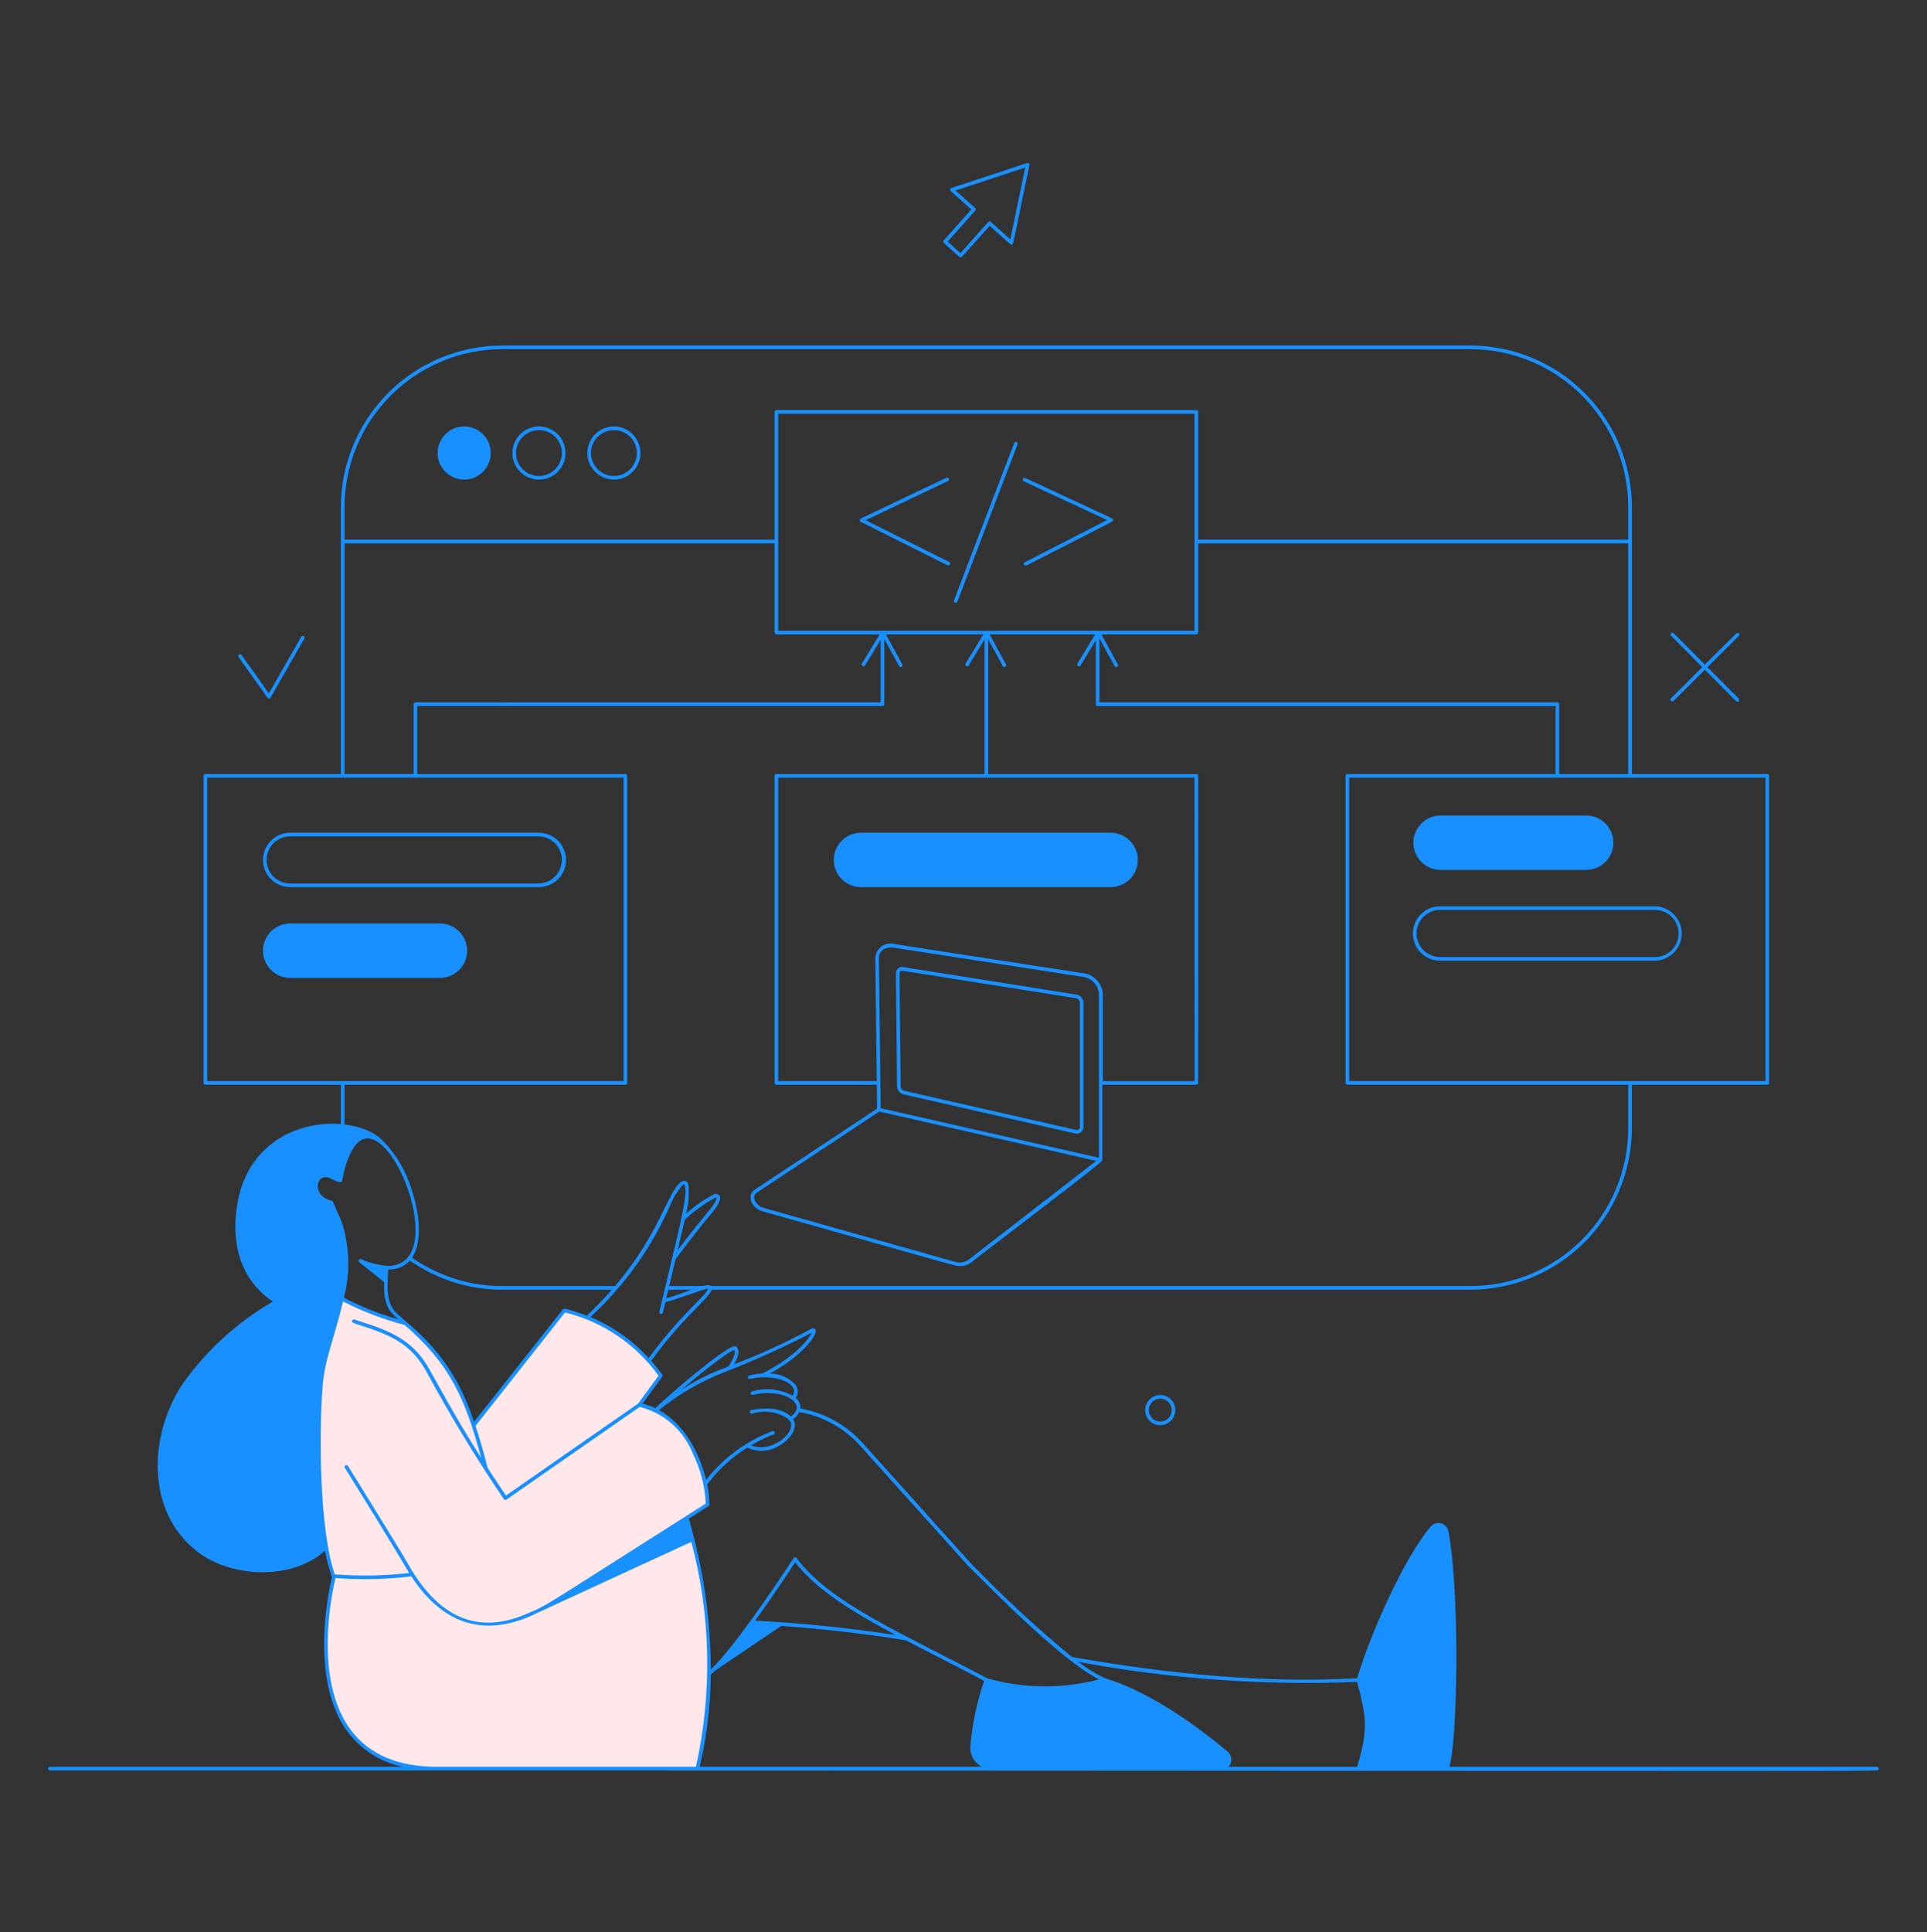 <svg width="400" height="401" viewBox="0 0 400 401" fill="none" xmlns="http://www.w3.org/2000/svg">
<rect x="0" y="0" width="400" height="401" fill="#333333" stroke="none"/>
<path d="M127.844 266.906H104.286C97.443 266.923 90.769 264.782 85.212 260.788C85.131 260.729 85.03 260.706 84.931 260.722C84.833 260.738 84.744 260.792 84.686 260.874C84.628 260.955 84.604 261.056 84.62 261.154C84.636 261.253 84.691 261.341 84.772 261.4C90.457 265.485 97.285 267.675 104.286 267.66H127.844C127.939 267.653 128.028 267.61 128.093 267.54C128.158 267.47 128.195 267.378 128.195 267.283C128.195 267.187 128.158 267.095 128.093 267.025C128.028 266.955 127.939 266.913 127.844 266.906Z" fill="#1890ff"/>
<path d="M145.958 266.906H138.424C138.329 266.913 138.24 266.955 138.175 267.025C138.11 267.095 138.073 267.187 138.073 267.283C138.073 267.378 138.11 267.47 138.175 267.54C138.24 267.61 138.329 267.653 138.424 267.66H145.958C146.053 267.653 146.142 267.61 146.207 267.54C146.272 267.47 146.309 267.378 146.309 267.283C146.309 267.187 146.272 267.095 146.207 267.025C146.142 266.955 146.053 266.913 145.958 266.906Z" fill="#1890ff"/>
<path d="M96.35 99.532C97.44 99.532 98.506 99.209 99.413 98.604C100.32 97.998 101.026 97.138 101.444 96.13C101.861 95.123 101.971 94.015 101.758 92.945C101.546 91.876 101.021 90.894 100.25 90.123C99.48 89.352 98.497 88.826 97.428 88.614C96.359 88.401 95.25 88.51 94.243 88.927C93.236 89.344 92.375 90.051 91.769 90.957C91.163 91.864 90.84 92.929 90.84 94.02C90.842 95.481 91.423 96.881 92.456 97.914C93.489 98.947 94.889 99.529 96.35 99.532Z" fill="#1890ff"/>
<path d="M111.874 99.532C112.964 99.532 114.03 99.208 114.936 98.603C115.843 97.997 116.549 97.136 116.966 96.129C117.384 95.122 117.493 94.013 117.28 92.944C117.067 91.875 116.542 90.893 115.772 90.122C115.001 89.351 114.019 88.826 112.949 88.614C111.88 88.401 110.772 88.51 109.765 88.927C108.757 89.344 107.897 90.051 107.291 90.957C106.685 91.864 106.362 92.93 106.362 94.02C106.364 95.481 106.945 96.882 107.978 97.915C109.012 98.949 110.413 99.53 111.874 99.532ZM111.874 89.262C112.816 89.262 113.736 89.541 114.519 90.064C115.302 90.587 115.912 91.331 116.272 92.201C116.632 93.07 116.726 94.028 116.542 94.951C116.359 95.874 115.905 96.722 115.239 97.388C114.573 98.054 113.725 98.507 112.801 98.69C111.878 98.874 110.921 98.779 110.051 98.419C109.181 98.058 108.438 97.448 107.915 96.665C107.392 95.882 107.114 94.961 107.114 94.02C107.116 92.758 107.618 91.548 108.51 90.656C109.402 89.764 110.612 89.263 111.874 89.262Z" fill="#1890ff"/>
<path d="M127.434 99.532C128.524 99.532 129.59 99.209 130.497 98.604C131.404 97.998 132.11 97.138 132.528 96.13C132.945 95.123 133.055 94.015 132.842 92.945C132.63 91.876 132.105 90.894 131.334 90.123C130.563 89.352 129.581 88.826 128.512 88.614C127.443 88.401 126.334 88.51 125.327 88.927C124.32 89.344 123.459 90.051 122.853 90.957C122.247 91.864 121.924 92.929 121.924 94.02C121.926 95.481 122.507 96.881 123.539 97.915C124.572 98.948 125.973 99.529 127.434 99.532ZM127.434 89.262C128.376 89.261 129.296 89.54 130.079 90.063C130.862 90.586 131.473 91.329 131.833 92.199C132.194 93.069 132.288 94.026 132.105 94.95C131.921 95.873 131.468 96.722 130.802 97.388C130.136 98.053 129.288 98.507 128.364 98.69C127.441 98.874 126.483 98.779 125.614 98.419C124.744 98.058 124 97.448 123.477 96.665C122.954 95.882 122.676 94.961 122.676 94.02C122.678 92.758 123.179 91.549 124.071 90.657C124.963 89.765 126.173 89.263 127.434 89.262Z" fill="#1890ff"/>
<path d="M185.972 201.922L186.21 225.554C186.245 225.938 186.405 226.3 186.664 226.586C186.924 226.872 187.269 227.065 187.648 227.138L223.094 235.216H223.116C223.309 235.273 223.513 235.289 223.712 235.261C223.912 235.233 224.103 235.162 224.273 235.053C224.443 234.944 224.587 234.8 224.696 234.63C224.805 234.461 224.876 234.269 224.904 234.07V208.04C224.885 207.635 224.725 207.249 224.451 206.95C224.177 206.651 223.806 206.459 223.404 206.406L187.578 200.726C187.392 200.677 187.197 200.67 187.008 200.707C186.819 200.743 186.641 200.822 186.487 200.937C186.332 201.052 186.206 201.2 186.117 201.37C186.028 201.541 185.978 201.729 185.972 201.922ZM186.862 201.598C187.192 201.312 185.114 201.172 223.288 207.148C223.512 207.175 223.72 207.278 223.877 207.44C224.034 207.602 224.131 207.813 224.152 208.038V234.07C224.152 234.27 223.798 234.608 223.262 234.484L187.816 226.406C187.602 226.368 187.405 226.265 187.252 226.111C187.099 225.957 186.998 225.76 186.962 225.546C186.7 200.282 186.65 201.78 186.862 201.598Z" fill="#1890ff"/>
<path d="M366.862 160.638H338.74V105.238C338.73 96.346 335.193 87.821 328.905 81.535C322.617 75.248 314.092 71.713 305.2 71.706H104.286C95.397 71.716 86.874 75.252 80.588 81.538C74.303 87.823 70.767 96.346 70.758 105.236V160.636H42.634C42.534 160.636 42.439 160.675 42.368 160.746C42.298 160.816 42.258 160.912 42.258 161.012V224.742C42.258 224.841 42.298 224.937 42.369 225.007C42.439 225.077 42.534 225.117 42.634 225.118H70.758V233.806C70.758 233.905 70.798 234.001 70.868 234.072C70.939 234.142 71.034 234.182 71.134 234.182C71.234 234.182 71.329 234.142 71.4 234.072C71.47 234.001 71.51 233.905 71.51 233.806V225.118H129.812C129.861 225.118 129.91 225.108 129.956 225.089C130.002 225.07 130.043 225.042 130.078 225.007C130.113 224.973 130.14 224.931 130.159 224.886C130.178 224.84 130.188 224.791 130.188 224.742V161.014C130.188 160.964 130.178 160.915 130.159 160.87C130.14 160.824 130.113 160.783 130.078 160.748C130.043 160.713 130.002 160.685 129.956 160.666C129.91 160.647 129.861 160.638 129.812 160.638H86.6V146.526H183.184C183.284 146.526 183.379 146.486 183.45 146.415C183.52 146.345 183.56 146.249 183.56 146.15V132.618L186.656 138.266C186.708 138.345 186.787 138.403 186.879 138.426C186.972 138.45 187.069 138.437 187.152 138.392C187.236 138.346 187.299 138.271 187.329 138.18C187.359 138.09 187.353 137.992 187.314 137.906L183.894 131.66H204.114L200.434 137.716C200.381 137.801 200.364 137.903 200.387 138.001C200.409 138.099 200.47 138.184 200.555 138.237C200.64 138.29 200.743 138.307 200.841 138.284C200.938 138.261 201.023 138.201 201.076 138.116L204.372 132.682V160.638H161.158C161.109 160.638 161.06 160.647 161.014 160.666C160.968 160.685 160.927 160.713 160.892 160.748C160.857 160.783 160.83 160.824 160.811 160.87C160.792 160.915 160.782 160.964 160.782 161.014V224.74C160.782 224.84 160.822 224.935 160.892 225.006C160.962 225.077 161.058 225.117 161.158 225.118H182L182.058 230.09L156.74 246.856C154.866 248.02 155.94 250.732 158.308 251.398C200.972 263.426 198.326 262.764 199.274 262.764C200.057 262.783 200.825 262.546 201.46 262.088C229.948 240.314 228.802 240.994 228.764 240.78L228.82 240.744V225.118H248.338C248.438 225.117 248.534 225.077 248.604 225.006C248.674 224.935 248.714 224.84 248.714 224.74V161.014C248.714 160.964 248.704 160.915 248.685 160.87C248.666 160.824 248.639 160.783 248.604 160.748C248.569 160.713 248.528 160.685 248.482 160.666C248.436 160.647 248.387 160.638 248.338 160.638H205.124V132.694L208.178 138.266C208.229 138.345 208.309 138.403 208.401 138.426C208.494 138.45 208.591 138.437 208.674 138.392C208.758 138.346 208.821 138.271 208.851 138.18C208.881 138.09 208.875 137.992 208.836 137.906L205.416 131.66H227.324L223.644 137.716C223.591 137.801 223.574 137.903 223.597 138.001C223.619 138.099 223.68 138.184 223.765 138.237C223.85 138.29 223.953 138.307 224.051 138.284C224.148 138.261 224.233 138.201 224.286 138.116L227.466 132.888V146.16C227.466 146.259 227.506 146.355 227.576 146.425C227.647 146.496 227.742 146.536 227.842 146.536H322.896V160.648H279.682C279.582 160.648 279.487 160.687 279.416 160.758C279.346 160.828 279.306 160.924 279.306 161.024V224.742C279.306 224.841 279.346 224.937 279.416 225.007C279.487 225.078 279.582 225.118 279.682 225.118H337.988V234.13C337.978 242.821 334.52 251.154 328.373 257.299C322.226 263.444 313.892 266.899 305.2 266.906H147.386C147.291 266.913 147.202 266.955 147.137 267.025C147.072 267.095 147.035 267.187 147.035 267.283C147.035 267.378 147.072 267.47 147.137 267.54C147.202 267.61 147.291 267.653 147.386 267.66H305.2C314.089 267.649 322.612 264.113 328.898 257.827C335.183 251.541 338.719 243.019 338.73 234.13V225.118H366.852C366.952 225.118 367.047 225.078 367.118 225.007C367.188 224.937 367.228 224.841 367.228 224.742V161.014C367.228 160.916 367.19 160.821 367.121 160.751C367.053 160.681 366.96 160.64 366.862 160.638ZM185.574 196.682L224.702 202.722C225.581 202.828 226.398 203.23 227.018 203.861C227.639 204.493 228.026 205.317 228.116 206.198V240.282L182.814 230L182.438 198.814C182.418 197.212 183.952 196.424 185.574 196.682ZM198.174 261.86L158.512 250.682C156.834 250.208 155.836 248.282 157.15 247.482L182.514 230.682L227.546 240.922L201 261.482C200.587 261.753 200.117 261.928 199.627 261.992C199.136 262.057 198.638 262.009 198.168 261.854L198.174 261.86ZM247.974 224.37H228.918V206.202C228.826 205.135 228.369 204.132 227.624 203.363C226.879 202.593 225.891 202.104 224.828 201.978L185.7 195.938C185.244 195.807 184.764 195.782 184.297 195.864C183.829 195.945 183.386 196.132 183.001 196.409C182.617 196.686 182.299 197.047 182.074 197.465C181.849 197.882 181.721 198.346 181.7 198.82L182 224.364H161.534V161.39H247.962L247.974 224.37ZM104.286 72.46H305.2C313.89 72.469 322.221 75.925 328.366 82.07C334.511 88.215 337.968 96.546 337.978 105.236V112.004H248.714V85.482C248.714 85.382 248.674 85.286 248.604 85.216C248.533 85.145 248.438 85.106 248.338 85.106H161.158C161.058 85.106 160.963 85.145 160.892 85.216C160.822 85.286 160.782 85.382 160.782 85.482V112.004H71.51V105.236C71.519 96.546 74.976 88.215 81.12 82.07C87.265 75.925 95.596 72.469 104.286 72.46ZM161.534 130.908V85.862H247.962V130.908H161.534ZM129.436 224.364H43.012V161.39H129.436V224.364ZM86.224 145.764C86.124 145.764 86.028 145.803 85.957 145.874C85.886 145.945 85.846 146.041 85.846 146.142V160.63H71.51V112.756H160.782V131.282C160.782 131.381 160.822 131.477 160.892 131.548C160.963 131.618 161.058 131.658 161.158 131.658H182.6L178.92 137.714C178.867 137.799 178.85 137.901 178.873 137.999C178.895 138.097 178.956 138.182 179.041 138.235C179.126 138.288 179.229 138.305 179.327 138.282C179.424 138.259 179.509 138.199 179.562 138.114L182.8 132.754V145.772L86.224 145.764ZM323.272 145.764H228.218V132.482L231.388 138.268C231.439 138.347 231.519 138.405 231.611 138.428C231.704 138.452 231.801 138.439 231.884 138.394C231.968 138.348 232.031 138.273 232.061 138.182C232.091 138.092 232.085 137.994 232.046 137.908L228.626 131.662H248.338C248.387 131.662 248.436 131.652 248.482 131.633C248.528 131.614 248.569 131.586 248.604 131.551C248.639 131.517 248.666 131.475 248.685 131.43C248.704 131.384 248.714 131.335 248.714 131.286V112.756H337.988V160.638H323.648V146.15C323.648 146.05 323.608 145.954 323.538 145.883C323.468 145.812 323.372 145.772 323.272 145.772V145.764ZM366.486 224.364H280.058V161.39H366.486V224.364Z" fill="#1890ff"/>
<path d="M179.69 107.966L196.8 99.82C196.89 99.777 196.96 99.7 196.993 99.606C197.026 99.511 197.021 99.408 196.978 99.318C196.935 99.228 196.858 99.158 196.764 99.125C196.67 99.091 196.566 99.097 196.476 99.14L178.676 107.618C178.613 107.649 178.559 107.697 178.522 107.756C178.485 107.816 178.465 107.885 178.465 107.956C178.465 108.026 178.485 108.095 178.522 108.155C178.559 108.215 178.613 108.263 178.676 108.294C197.39 117.652 196.662 117.346 196.862 117.346C196.946 117.345 197.028 117.315 197.094 117.262C197.159 117.21 197.206 117.136 197.225 117.054C197.244 116.972 197.235 116.886 197.2 116.809C197.165 116.733 197.105 116.67 197.03 116.632L179.69 107.966Z" fill="#1890ff"/>
<path d="M230.822 107.572L212.822 99.204C212.732 99.162 212.628 99.157 212.534 99.191C212.441 99.225 212.364 99.295 212.322 99.386C212.28 99.476 212.275 99.58 212.309 99.673C212.344 99.767 212.414 99.844 212.504 99.886L229.816 107.93L212.708 116.698C212.624 116.746 212.561 116.824 212.533 116.917C212.506 117.01 212.515 117.11 212.559 117.197C212.604 117.283 212.68 117.349 212.772 117.38C212.864 117.412 212.964 117.407 213.052 117.366C232.39 107.492 231.052 108.248 231.052 107.906C231.049 107.834 231.026 107.764 230.986 107.705C230.945 107.646 230.888 107.6 230.822 107.572Z" fill="#1890ff"/>
<path d="M210.532 91.914L198.028 124.588C197.992 124.681 197.995 124.784 198.035 124.875C198.076 124.966 198.151 125.038 198.244 125.074C198.337 125.109 198.441 125.107 198.532 125.066C198.623 125.026 198.694 124.951 198.73 124.858L211.234 92.182C211.265 92.09 211.259 91.989 211.218 91.901C211.176 91.813 211.103 91.745 211.012 91.71C210.921 91.675 210.82 91.677 210.731 91.715C210.641 91.753 210.57 91.824 210.532 91.914Z" fill="#1890ff"/>
<path d="M60.132 172.824C58.654 172.851 57.245 173.458 56.21 174.513C55.174 175.569 54.594 176.988 54.594 178.467C54.594 179.945 55.174 181.365 56.21 182.42C57.245 183.475 58.654 184.082 60.132 184.11H111.742C112.492 184.124 113.237 183.988 113.934 183.711C114.631 183.434 115.266 183.02 115.801 182.495C116.337 181.97 116.762 181.343 117.052 180.651C117.343 179.959 117.492 179.217 117.492 178.467C117.492 177.717 117.343 176.974 117.052 176.282C116.762 175.591 116.337 174.964 115.801 174.438C115.266 173.913 114.631 173.5 113.934 173.222C113.237 172.945 112.492 172.81 111.742 172.824H60.132ZM116.634 178.468C116.632 179.764 116.116 181.007 115.199 181.924C114.282 182.84 113.039 183.356 111.742 183.358H60.132C58.852 183.332 57.633 182.805 56.737 181.891C55.841 180.976 55.339 179.747 55.339 178.467C55.339 177.186 55.841 175.957 56.737 175.043C57.633 174.128 58.852 173.602 60.132 173.576H111.742C113.039 173.577 114.282 174.093 115.199 175.01C116.116 175.927 116.632 177.171 116.634 178.468Z" fill="#1890ff"/>
<path d="M178.826 172.824C178.076 172.81 177.331 172.945 176.634 173.222C175.937 173.5 175.302 173.913 174.767 174.438C174.231 174.964 173.806 175.591 173.516 176.282C173.225 176.974 173.076 177.717 173.076 178.467C173.076 179.217 173.225 179.959 173.516 180.651C173.806 181.343 174.231 181.97 174.767 182.495C175.302 183.02 175.937 183.434 176.634 183.711C177.331 183.988 178.076 184.124 178.826 184.11H230.436C231.186 184.124 231.931 183.988 232.628 183.711C233.325 183.434 233.96 183.02 234.495 182.495C235.031 181.97 235.456 181.343 235.746 180.651C236.037 179.959 236.186 179.217 236.186 178.467C236.186 177.717 236.037 176.974 235.746 176.282C235.456 175.591 235.031 174.964 234.495 174.438C233.96 173.913 233.325 173.5 232.628 173.222C231.931 172.945 231.186 172.81 230.436 172.824H178.826Z" fill="#1890ff"/>
<path d="M91.216 191.664H60.132C58.654 191.691 57.245 192.298 56.21 193.353C55.174 194.409 54.594 195.828 54.594 197.307C54.594 198.785 55.174 200.205 56.21 201.26C57.245 202.315 58.654 202.922 60.132 202.95H91.216C91.966 202.964 92.711 202.828 93.408 202.551C94.105 202.274 94.74 201.86 95.275 201.335C95.811 200.809 96.236 200.183 96.526 199.491C96.817 198.799 96.966 198.057 96.966 197.307C96.966 196.556 96.817 195.814 96.526 195.122C96.236 194.431 95.811 193.804 95.275 193.278C94.74 192.753 94.105 192.339 93.408 192.062C92.711 191.785 91.966 191.649 91.216 191.664Z" fill="#1890ff"/>
<path d="M299.034 180.54H329.258C330.755 180.54 332.19 179.945 333.249 178.887C334.307 177.828 334.902 176.393 334.902 174.896C334.902 173.399 334.307 171.963 333.249 170.905C332.19 169.846 330.755 169.252 329.258 169.252H299.034C297.537 169.252 296.102 169.846 295.043 170.905C293.985 171.963 293.39 173.399 293.39 174.896C293.39 176.393 293.985 177.828 295.043 178.887C296.102 179.945 297.537 180.54 299.034 180.54Z" fill="#1890ff"/>
<path d="M343.542 188.092H299.034C298.284 188.078 297.539 188.213 296.842 188.49C296.145 188.768 295.51 189.181 294.975 189.706C294.439 190.232 294.014 190.859 293.724 191.55C293.433 192.242 293.284 192.985 293.284 193.735C293.284 194.485 293.433 195.227 293.724 195.919C294.014 196.611 294.439 197.238 294.975 197.763C295.51 198.288 296.145 198.702 296.842 198.979C297.539 199.256 298.284 199.392 299.034 199.378H343.542C345.02 199.35 346.428 198.743 347.464 197.688C348.5 196.633 349.08 195.213 349.08 193.735C349.08 192.256 348.5 190.837 347.464 189.781C346.428 188.726 345.02 188.119 343.542 188.092ZM348.432 193.734C348.431 195.03 347.915 196.274 346.999 197.191C346.082 198.108 344.839 198.624 343.542 198.626H299.034C298.383 198.639 297.737 198.522 297.132 198.282C296.527 198.042 295.976 197.684 295.511 197.229C295.046 196.773 294.677 196.229 294.425 195.63C294.173 195.03 294.043 194.385 294.043 193.735C294.043 193.084 294.173 192.44 294.425 191.84C294.677 191.24 295.046 190.696 295.511 190.241C295.976 189.785 296.527 189.427 297.132 189.187C297.737 188.947 298.383 188.83 299.034 188.844H343.542C344.838 188.845 346.081 189.361 346.998 190.278C347.915 191.194 348.43 192.437 348.432 193.734Z" fill="#1890ff"/>
<path d="M347.36 145.482L353.888 138.994L360.378 145.52C360.448 145.59 360.544 145.63 360.644 145.631C360.743 145.631 360.839 145.592 360.91 145.522C360.981 145.451 361.021 145.356 361.021 145.256C361.022 145.156 360.982 145.06 360.912 144.99L354.422 138.462L360.95 131.972C361.015 131.9 361.049 131.807 361.047 131.71C361.044 131.614 361.005 131.522 360.937 131.454C360.869 131.386 360.778 131.347 360.682 131.344C360.585 131.341 360.492 131.375 360.42 131.44L353.892 137.928L347.4 131.404C347.329 131.339 347.235 131.304 347.139 131.307C347.043 131.309 346.951 131.348 346.883 131.416C346.814 131.484 346.775 131.576 346.772 131.672C346.769 131.768 346.804 131.862 346.868 131.934L353.356 138.464L346.828 144.952C346.764 145.023 346.729 145.117 346.732 145.213C346.735 145.309 346.774 145.401 346.843 145.469C346.911 145.537 347.003 145.576 347.099 145.578C347.195 145.581 347.289 145.546 347.36 145.482Z" fill="#1890ff"/>
<path d="M55.53 144.806C55.567 144.857 55.616 144.898 55.673 144.926C55.729 144.953 55.792 144.966 55.855 144.963C55.918 144.96 55.98 144.941 56.033 144.909C56.087 144.876 56.132 144.83 56.164 144.776L63.176 132.528C63.226 132.441 63.239 132.338 63.212 132.242C63.186 132.145 63.123 132.063 63.036 132.014C62.949 131.964 62.846 131.951 62.75 131.977C62.654 132.003 62.572 132.067 62.522 132.154L55.8 143.892L50.142 135.924C50.083 135.847 49.996 135.796 49.9 135.782C49.803 135.767 49.706 135.791 49.626 135.847C49.547 135.904 49.493 135.989 49.475 136.084C49.457 136.18 49.477 136.278 49.53 136.36L55.53 144.806Z" fill="#1890ff"/>
<path d="M199.4 53.426C199.638 53.426 199.136 53.912 205.426 46.86C210.026 50.954 209.776 50.844 210.068 50.746C210.36 50.648 210.046 51.69 213.678 34.276C213.692 34.211 213.688 34.144 213.668 34.081C213.647 34.018 213.61 33.962 213.561 33.918C213.511 33.874 213.451 33.844 213.386 33.831C213.322 33.818 213.255 33.822 213.192 33.844L197.492 39.026C197.429 39.046 197.373 39.083 197.329 39.133C197.285 39.182 197.254 39.242 197.241 39.307C197.227 39.372 197.231 39.439 197.251 39.502C197.272 39.565 197.309 39.621 197.358 39.666L201.634 43.466L195.888 49.908C195.855 49.944 195.83 49.987 195.814 50.034C195.797 50.081 195.791 50.13 195.794 50.179C195.797 50.229 195.809 50.277 195.831 50.321C195.853 50.365 195.883 50.405 195.92 50.438C199.4 53.554 199.2 53.426 199.4 53.426ZM202.446 43.696C202.512 43.621 202.546 43.523 202.541 43.423C202.535 43.324 202.49 43.23 202.416 43.164L198.346 39.538L212.81 34.762L209.722 49.682L205.654 46.054C205.617 46.02 205.574 45.995 205.528 45.978C205.481 45.962 205.431 45.955 205.382 45.957C205.332 45.96 205.284 45.973 205.239 45.994C205.195 46.016 205.155 46.046 205.122 46.084L199.378 52.524L196.708 50.144L202.446 43.696Z" fill="#1890ff"/>
<path d="M240.846 289.514C240.226 289.513 239.621 289.697 239.105 290.04C238.59 290.384 238.188 290.873 237.951 291.446C237.714 292.018 237.651 292.648 237.772 293.255C237.893 293.863 238.191 294.421 238.629 294.86C239.067 295.298 239.625 295.596 240.232 295.717C240.84 295.838 241.47 295.776 242.042 295.539C242.615 295.302 243.104 294.901 243.448 294.386C243.792 293.871 243.976 293.265 243.976 292.646C243.975 291.816 243.645 291.02 243.058 290.433C242.471 289.846 241.676 289.515 240.846 289.514ZM240.846 295.024C240.375 295.024 239.915 294.885 239.523 294.623C239.131 294.362 238.826 293.99 238.646 293.555C238.465 293.12 238.418 292.642 238.51 292.18C238.601 291.718 238.828 291.294 239.161 290.961C239.494 290.628 239.918 290.401 240.38 290.309C240.842 290.217 241.321 290.265 241.756 290.445C242.191 290.626 242.562 290.931 242.824 291.323C243.085 291.714 243.224 292.175 243.224 292.646C243.223 293.276 242.973 293.881 242.527 294.327C242.081 294.772 241.477 295.023 240.846 295.024Z" fill="#1890ff"/>
<path d="M144.76 367.046H90.622C59.97 367.02 68.534 330.374 69.306 327.3C65.906 318.374 65.804 297.546 66.584 287.762C67.388 282.349 68.663 277.018 70.396 271.828L70.964 269.542C75.154 271.729 79.577 273.436 84.15 274.63C90.911 280.099 95.841 287.503 98.28 295.85L117.15 271.948C125.242 273.884 132.352 278.7 137.15 285.498L132.706 291.582C136.158 292.245 139.237 294.178 141.334 297C142.426 298.361 143.359 299.843 144.114 301.416L145.504 304.794C146.352 307.191 146.812 309.709 146.868 312.252C146.868 312.252 113.048 333.572 112.22 334.002L143.758 319.464L144.558 322.852C147.986 337.376 148.055 352.491 144.76 367.046Z" fill="#FFE7EA"/>
<path d="M389.6 366.668H300.846C302.476 361.834 303.148 331.622 300.694 317.982C300.653 317.552 300.482 317.145 300.202 316.816C299.923 316.487 299.55 316.252 299.133 316.141C298.716 316.031 298.275 316.051 297.869 316.199C297.464 316.348 297.114 316.616 296.866 316.97C291.21 323.674 284.282 339.606 281.71 348.288C258.892 349.588 237.02 346.408 222.51 343.888C215.108 337.767 208.058 331.232 201.394 324.316L179.096 299.516C175.702 295.734 171.138 293.199 166.134 292.316C166.175 291.894 166.106 291.47 165.935 291.082C165.764 290.695 165.495 290.359 165.156 290.106C165.43 289.721 165.579 289.261 165.584 288.789C165.59 288.317 165.451 287.855 165.186 287.464C164.512 286.698 163.681 286.087 162.749 285.672C161.817 285.258 160.806 285.05 159.786 285.064C166.478 281.416 169.306 277.432 169.346 276.304C169.362 275.84 168.986 275.45 168.298 275.822C163.165 278.617 157.848 281.059 152.384 283.134C153.026 282.014 153.738 280.36 152.922 279.558C152.868 279.503 152.802 279.461 152.729 279.434C152.657 279.407 152.579 279.397 152.502 279.404C150.566 279.424 138.572 289.732 136.044 292.244C135.189 291.841 134.292 291.533 133.37 291.326L137.464 285.726C137.644 285.482 137.482 285.344 137.36 285.14C136.664 284.192 135.937 283.289 135.178 282.432C142.45 272.29 148.616 268.562 147.688 267.032C147.322 266.432 146.246 266.776 144.618 267.308C141.59 268.344 140.002 269.018 138.308 269.42C138.818 267.262 140.074 261.974 140.226 261.334C141.868 259.102 145.504 254.382 147.468 252.08C149.198 250.054 149.806 248.752 149.324 248.102C149.178 247.941 148.982 247.834 148.768 247.798C148.553 247.761 148.333 247.798 148.142 247.902C146.068 248.986 144.141 250.33 142.408 251.902C142.931 249.926 143.091 247.871 142.88 245.838C142.628 245.022 141.934 244.702 141.006 245.606C138.066 248.466 135.91 259.262 123.192 271.7C122.694 272.188 122.24 272.632 121.838 273.046C120.391 272.48 118.908 272.008 117.4 271.634C117.295 271.61 117.185 271.611 117.081 271.639C116.976 271.667 116.88 271.719 116.8 271.792L98.4 295.086C97.756 293.16 97.011 291.27 96.17 289.422C91.066 278.404 83.606 274.26 81.796 271.94C80.038 269.678 80.474 266.712 80.568 263.488C88.124 263.346 87.868 253.996 85.406 246.758C84.295 243.154 82.38 239.851 79.806 237.096C74.376 230.752 54.606 230.908 49.87 247.2C49.12 249.8 45.976 262.898 56.63 270.134C49.264 274.402 42.898 280.199 37.96 287.134C30.93 297.654 30.114 313.568 40.916 321.99C47.848 327.39 60.41 328.118 67.468 321.846C67.804 323.703 68.286 325.531 68.91 327.312C68.262 329.976 64.066 348.846 72.356 359.67C75.156 363.267 79.146 365.748 83.61 366.67H10.35C10.255 366.677 10.166 366.719 10.101 366.789C10.036 366.859 9.999 366.951 9.999 367.047C9.999 367.142 10.036 367.234 10.101 367.304C10.166 367.374 10.255 367.417 10.35 367.424C344.938 367.424 385.15 367.706 389.55 367.4C390.4 367.338 389.892 366.668 389.6 366.668ZM152.442 280.162C152.828 280.738 151.962 282.496 151.18 283.626C147.77 284.828 144.512 286.426 141.474 288.388C145.864 284.658 151.378 280.316 152.442 280.162ZM150.278 284.8C156.435 282.416 162.46 279.706 168.328 276.682C168.341 276.675 168.356 276.672 168.37 276.674C168.385 276.676 168.399 276.683 168.409 276.693C168.42 276.703 168.427 276.716 168.43 276.731C168.432 276.745 168.43 276.76 168.424 276.774C167.738 278.132 164.838 281.72 158.206 285.054C157.297 285.096 156.394 285.23 155.512 285.454C155.415 285.478 155.332 285.54 155.281 285.626C155.23 285.712 155.215 285.815 155.24 285.912C155.265 286.008 155.327 286.091 155.413 286.142C155.499 286.193 155.601 286.208 155.698 286.184C160.552 284.956 166.15 287.016 164.546 289.676C161.954 288.265 158.91 287.939 156.078 288.768C155.986 288.796 155.909 288.859 155.862 288.943C155.815 289.027 155.802 289.126 155.825 289.219C155.849 289.312 155.907 289.393 155.988 289.444C156.07 289.496 156.168 289.514 156.262 289.496C162.516 287.918 167.906 291.406 164.158 293.974C162.254 292.108 158.644 292.068 155.93 292.662C155.882 292.672 155.836 292.692 155.795 292.721C155.755 292.749 155.72 292.785 155.694 292.827C155.667 292.868 155.649 292.915 155.64 292.964C155.631 293.012 155.632 293.062 155.643 293.111C155.654 293.159 155.674 293.205 155.702 293.245C155.73 293.286 155.766 293.32 155.808 293.347C155.85 293.374 155.896 293.392 155.945 293.401C155.994 293.409 156.044 293.408 156.092 293.398C157.322 293.003 158.625 292.887 159.905 293.06C161.185 293.233 162.411 293.69 163.492 294.398C163.731 294.575 163.924 294.808 164.055 295.075C164.185 295.343 164.25 295.638 164.244 295.936C164.044 298.258 159.62 301.498 155.914 299.968C157.361 299.091 158.883 298.344 160.462 297.738C160.562 297.734 160.656 297.69 160.723 297.617C160.791 297.544 160.827 297.446 160.823 297.347C160.819 297.247 160.776 297.153 160.702 297.085C160.629 297.017 160.532 296.982 160.432 296.986C154.96 299.019 150.161 302.535 146.572 307.14C145.172 301.466 142.026 295.502 136.786 292.652C140.86 289.367 145.41 286.72 150.278 284.8ZM148.436 248.59C148.746 248.456 148.79 248.558 148.678 248.924C148.242 250.338 146.658 251.534 140.662 259.478C141.278 256.878 141.782 254.724 142.136 253.134C144.032 251.354 146.149 249.827 148.436 248.59ZM123.716 272.23C130.277 265.921 135.525 258.376 139.156 250.03C139.735 248.638 140.515 247.338 141.472 246.174C142.01 245.61 142.116 245.718 142.22 246.326C142.678 249.022 140.62 256.212 136.866 272.252C136.845 272.348 136.862 272.449 136.915 272.533C136.967 272.617 137.051 272.676 137.147 272.699C137.243 272.722 137.345 272.705 137.429 272.654C137.513 272.602 137.574 272.52 137.598 272.424C137.771 271.682 137.943 270.952 138.112 270.234C140.654 269.708 145.924 267.434 147.002 267.46C146.48 268.996 140.918 273.194 134.658 281.86C131.304 278.177 127.185 275.273 122.59 273.35C122.93 272.996 123.306 272.628 123.716 272.23ZM117.294 272.376C125.114 274.309 131.991 278.962 136.694 285.502L132.454 291.302L105.016 310.388C103.633 308.338 102.367 306.418 101.216 304.628C100.389 301.384 99.553 298.483 98.708 295.926L117.294 272.376ZM68.8 244.644C69.426 245.004 70.85 245.762 71 245.044C72.25 238.688 74.14 236.83 75.504 236.392C82.464 234.16 92.844 262.518 80.582 262.732C78.633 262.589 76.723 262.107 74.94 261.308C74.856 261.273 74.763 261.269 74.676 261.298C74.59 261.327 74.517 261.385 74.471 261.464C74.425 261.542 74.409 261.634 74.425 261.724C74.442 261.813 74.491 261.893 74.562 261.95L79.744 266.082C79.612 270.606 80.596 271.996 82.628 273.796C78.739 272.695 74.972 271.2 71.386 269.334C72.495 265.113 72.595 260.69 71.678 256.424C71.397 254.839 70.891 253.303 70.174 251.862C69.006 249.248 69.174 249.282 68.872 249.21C64.348 248.13 65.718 242.882 68.8 244.644ZM66.96 287.792C67.43 281.884 69.474 277.45 71.204 270.102C75.274 272.177 79.554 273.811 83.972 274.974C93.404 283.08 96.572 290.278 99.892 302.574C94.066 293.402 91.076 287.574 89.05 284.048C85.818 278.402 81.72 276.462 74.99 274.312C74.39 274.112 73.916 273.968 73.59 273.838C73.498 273.803 73.397 273.806 73.307 273.845C73.217 273.884 73.147 273.957 73.109 274.048C73.073 274.138 73.072 274.24 73.109 274.33C73.146 274.421 73.216 274.494 73.306 274.534C73.636 274.67 74.13 274.828 74.756 275.028C81.338 277.13 85.284 278.99 88.39 284.428C93.335 293.596 98.742 302.507 104.59 311.128C104.768 311.39 104.99 311.288 105.19 311.178L132.79 291.978C135.251 292.592 137.53 293.783 139.44 295.452C141.349 297.121 142.834 299.221 143.772 301.578C145.401 304.839 146.327 308.406 146.49 312.048C110.128 335.136 114.018 332.896 109.25 334.958C99.03 339.376 90.834 335.626 84.512 324.256C83.34 322.146 72.688 304.97 72.234 304.24C72.208 304.198 72.174 304.161 72.133 304.132C72.093 304.104 72.047 304.083 71.999 304.072C71.951 304.061 71.901 304.059 71.852 304.067C71.803 304.076 71.756 304.093 71.714 304.12C71.672 304.146 71.635 304.18 71.607 304.221C71.578 304.261 71.557 304.307 71.546 304.355C71.535 304.403 71.534 304.453 71.542 304.502C71.55 304.551 71.568 304.598 71.594 304.64C81.88 321.15 84.904 326.408 84.932 326.456C79.808 327.046 74.638 327.14 69.496 326.734C66.294 317.638 66.2 297.352 66.96 287.792ZM90.62 366.668C82.686 366.668 76.744 364.154 72.958 359.214C64.872 348.66 69.012 330.096 69.644 327.496C74.89 327.898 80.163 327.782 85.386 327.15C91.8 336.97 100 339.506 109.556 335.646L143.504 319.994C147.554 335.251 147.882 351.257 144.46 366.668H90.62ZM203.806 366.668H145.234C146.719 360.394 147.49 353.973 147.534 347.526C148.874 346.326 147.306 347.478 162.182 337.434C168.492 337.888 178.052 338.774 188.054 340.434C189.966 341.434 200.738 346.934 204.284 348.834C202.781 353.213 201.823 357.762 201.432 362.376C201.36 363.245 201.547 364.115 201.968 364.879C202.389 365.642 203.027 366.265 203.8 366.668H203.806ZM156.752 336.346C160.552 331.094 164.05 325.778 165.062 324.228C169.35 329.742 176.296 334.202 185.964 339.338C176 337.782 165 336.752 156.752 336.346ZM204.896 348.3C187.616 339.084 172.386 332.802 165.34 323.35C165.304 323.301 165.256 323.262 165.201 323.235C165.146 323.209 165.086 323.197 165.025 323.199C164.964 323.201 164.905 323.218 164.852 323.248C164.8 323.278 164.755 323.32 164.722 323.372C161.246 328.746 152.214 342.086 147.542 346.496C147.5 335.893 145.964 325.349 142.978 315.176C147.402 312.36 147.25 312.544 147.25 312.252C147.241 310.85 147.09 309.453 146.8 308.082C149.074 305.023 151.906 302.422 155.148 300.418C156.146 300.898 157.245 301.127 158.352 301.085C159.458 301.044 160.537 300.733 161.496 300.18C163.608 299.052 165.916 296.58 164.62 294.528C165.184 294.169 165.631 293.654 165.908 293.046C170.781 293.887 175.227 296.348 178.528 300.03L200.854 324.85C207.138 331.142 220.364 344.526 228.114 348.54C220.493 350.539 212.474 350.456 204.896 348.3ZM254.822 363.52C250.578 359.938 239.606 351.29 229.342 348.294C227.381 347.351 225.524 346.208 223.8 344.882C242.883 348.442 262.307 349.839 281.704 349.048C283.768 356.92 283.952 359.102 281.704 366.674H255.044C255.241 366.454 255.392 366.197 255.488 365.918C255.583 365.639 255.622 365.344 255.601 365.05C255.581 364.755 255.501 364.468 255.367 364.205C255.233 363.943 255.048 363.709 254.822 363.52Z" fill="#1890ff"/>
</svg>
